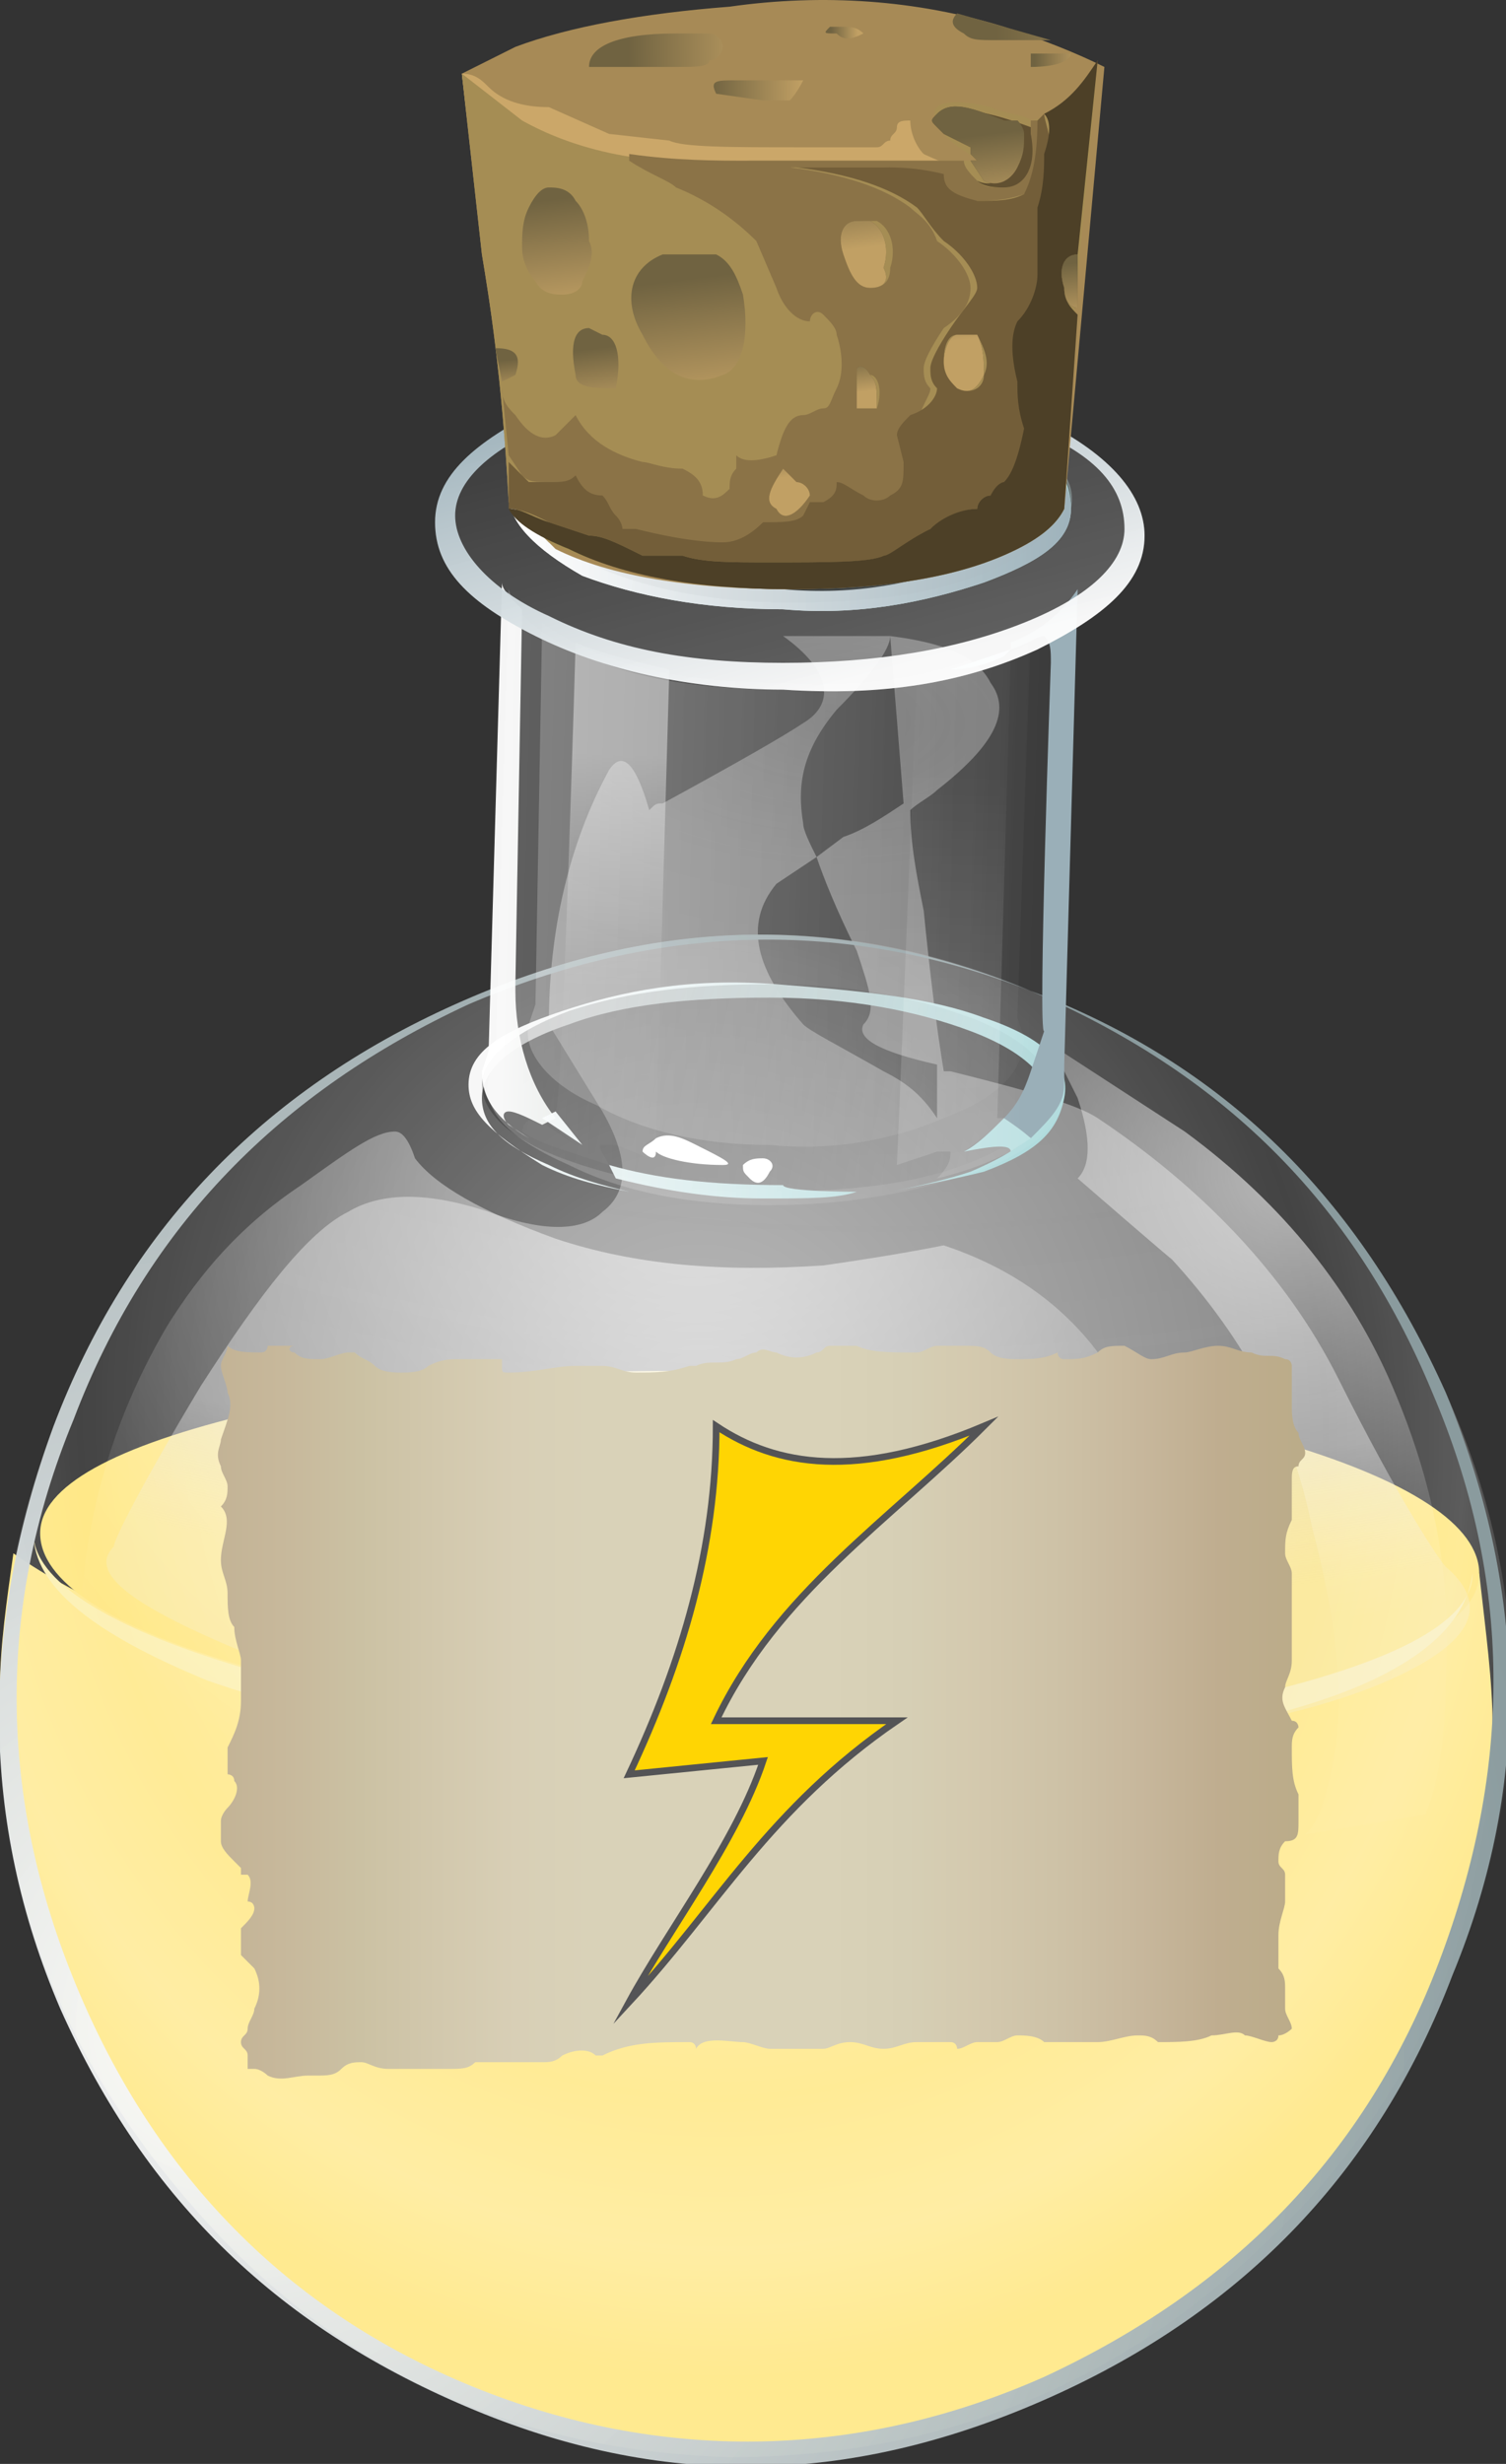 <?xml version="1.0" encoding="utf-8"?>
<!-- Generator: Adobe Illustrator 25.0.0, SVG Export Plug-In . SVG Version: 6.00 Build 0)  -->
<svg version="1.1"
	 id="svg2" inkscape:version="0.48.3.1 r9886" sodipodi:docname="_svgclean2.svg" xmlns:cc="http://creativecommons.org/ns#" xmlns:dc="http://purl.org/dc/elements/1.1/" xmlns:inkscape="http://www.inkscape.org/namespaces/inkscape" xmlns:ns1="http://sozi.baierouge.fr" xmlns:rdf="http://www.w3.org/1999/02/22-rdf-syntax-ns#" xmlns:sodipodi="http://sodipodi.sourceforge.net/DTD/sodipodi-0.dtd"
	 xmlns="http://www.w3.org/2000/svg" xmlns:xlink="http://www.w3.org/1999/xlink" x="0px" y="0px" viewBox="0 0 22.5 36.8"
	 style="enable-background:new 0 0 22.5 36.8;" xml:space="preserve">
<rect x="0" y="0" width="22.5" height="36.8" fill="#333333" stroke="none"/>
<style type="text/css">
	.st0{fill-rule:evenodd;clip-rule:evenodd;fill:#FFE98D;}
	.st1{fill-rule:evenodd;clip-rule:evenodd;fill:#FFE67D;}
	.st2{fill-rule:evenodd;clip-rule:evenodd;fill:#FCEFAE;}
	.st3{fill-rule:evenodd;clip-rule:evenodd;fill:url(#path141_1_);}
	.st4{fill-rule:evenodd;clip-rule:evenodd;fill:url(#path152_1_);}
	.st5{fill-rule:evenodd;clip-rule:evenodd;fill:url(#path159_1_);}
	.st6{fill-rule:evenodd;clip-rule:evenodd;fill:url(#path166_1_);}
	.st7{fill-rule:evenodd;clip-rule:evenodd;fill:url(#path173_1_);}
	.st8{fill-rule:evenodd;clip-rule:evenodd;fill:url(#path180_1_);}
	.st9{fill-rule:evenodd;clip-rule:evenodd;fill:url(#path187_1_);}
	.st10{fill-rule:evenodd;clip-rule:evenodd;fill:url(#path194_1_);}
	.st11{fill-rule:evenodd;clip-rule:evenodd;fill:url(#path201_1_);}
	.st12{fill-rule:evenodd;clip-rule:evenodd;fill:url(#path208_1_);}
	.st13{fill-rule:evenodd;clip-rule:evenodd;fill:url(#path215_1_);}
	.st14{fill-rule:evenodd;clip-rule:evenodd;fill:url(#path222_1_);}
	.st15{fill-rule:evenodd;clip-rule:evenodd;fill:url(#path229_1_);}
	.st16{fill-rule:evenodd;clip-rule:evenodd;fill:url(#path236_1_);}
	.st17{fill-rule:evenodd;clip-rule:evenodd;fill:url(#path243_1_);}
	.st18{fill-rule:evenodd;clip-rule:evenodd;fill:url(#path250_1_);}
	.st19{fill-rule:evenodd;clip-rule:evenodd;fill:url(#path257_1_);}
	.st20{fill-rule:evenodd;clip-rule:evenodd;fill:url(#path264_1_);}
	.st21{fill-rule:evenodd;clip-rule:evenodd;fill:url(#path271_1_);}
	.st22{fill-rule:evenodd;clip-rule:evenodd;fill:url(#path278_1_);}
	.st23{fill-rule:evenodd;clip-rule:evenodd;fill:url(#path285_1_);}
	.st24{fill-rule:evenodd;clip-rule:evenodd;fill:#FFFFFF;}
	.st25{fill-rule:evenodd;clip-rule:evenodd;fill:url(#path294_1_);}
	.st26{fill-rule:evenodd;clip-rule:evenodd;fill:url(#path301_1_);}
	.st27{fill-rule:evenodd;clip-rule:evenodd;fill:url(#path308_1_);}
	.st28{fill-rule:evenodd;clip-rule:evenodd;fill:url(#path315_1_);}
	.st29{fill-rule:evenodd;clip-rule:evenodd;fill:#A78A56;}
	.st30{fill-rule:evenodd;clip-rule:evenodd;fill:#CBA769;}
	.st31{fill-rule:evenodd;clip-rule:evenodd;fill:url(#path326_1_);}
	.st32{fill-rule:evenodd;clip-rule:evenodd;fill:url(#path333_1_);}
	.st33{fill-rule:evenodd;clip-rule:evenodd;fill:url(#path340_1_);}
	.st34{fill-rule:evenodd;clip-rule:evenodd;fill:url(#path347_1_);}
	.st35{fill-rule:evenodd;clip-rule:evenodd;fill:url(#path354_1_);}
	.st36{fill-rule:evenodd;clip-rule:evenodd;fill:#A58D54;}
	.st37{fill-rule:evenodd;clip-rule:evenodd;fill:#8B7347;}
	.st38{fill-rule:evenodd;clip-rule:evenodd;fill:#615031;}
	.st39{fill-rule:evenodd;clip-rule:evenodd;fill:#735E39;}
	.st40{fill-rule:evenodd;clip-rule:evenodd;fill:#4D4027;}
	.st41{fill-rule:evenodd;clip-rule:evenodd;fill:url(#path371_1_);}
	.st42{fill-rule:evenodd;clip-rule:evenodd;fill:url(#path378_1_);}
	.st43{fill-rule:evenodd;clip-rule:evenodd;fill:url(#path385_1_);}
	.st44{fill-rule:evenodd;clip-rule:evenodd;fill:url(#path392_1_);}
	.st45{fill-rule:evenodd;clip-rule:evenodd;fill:#705C39;}
	.st46{fill-rule:evenodd;clip-rule:evenodd;fill:url(#path401_1_);}
	.st47{fill-rule:evenodd;clip-rule:evenodd;fill:url(#path410_1_);}
	.st48{fill-rule:evenodd;clip-rule:evenodd;fill:url(#path419_1_);}
	.st49{fill-rule:evenodd;clip-rule:evenodd;fill:url(#path428_1_);}
	.st50{fill-rule:evenodd;clip-rule:evenodd;fill:url(#path437_1_);}
	.st51{fill-rule:evenodd;clip-rule:evenodd;fill:url(#path446_1_);}
	.st52{clip-path:url(#SVGID_2_);fill:url(#SVGID_3_);}
	.st53{fill-rule:evenodd;clip-rule:evenodd;fill:#FFD503;stroke:#545456;stroke-width:0.1;stroke-miterlimit:10;}
</style>
<sodipodi:namedview  bordercolor="#666666" borderopacity="1" gridtolerance="10" guidetolerance="10" id="namedview489" inkscape:current-layer="svg2" inkscape:cx="11.250084" inkscape:cy="18.43091" inkscape:pageopacity="0" inkscape:pageshadow="2" inkscape:window-height="645" inkscape:window-maximized="0" inkscape:window-width="785" inkscape:window-x="0" inkscape:window-y="0" inkscape:zoom="6.4025737" objecttolerance="10" pagecolor="#ffffff" showgrid="false">
	</sodipodi:namedview>
<path id="path11" inkscape:connector-curvature="0" class="st0" d="M22.1,23.5c0.1,0.9,0.2,1.6,0.2,2.3c-0.1,3.1-1.2,5.7-3.5,7.8
	c-2.2,2.1-4.9,3.1-7.9,3.1c-3.1-0.1-5.7-1.2-7.8-3.5c-2.1-2.3-3.2-4.9-3.1-8c0-0.6,0.1-1.3,0.2-2c1,0.7,2.4,1.3,4.3,1.8
	c1.9,0.5,4.1,0.7,6.4,0.8c2.5,0.1,4.8-0.1,6.9-0.5C19.8,24.8,21.2,24.2,22.1,23.5z"/>
<path id="path18" inkscape:connector-curvature="0" class="st1" d="M19,21.5c2.1,0.6,3.1,1.3,3.1,2c0,0.7-1.1,1.3-3.2,1.8
	c-2.1,0.5-4.7,0.7-7.6,0.6c-3-0.1-5.5-0.4-7.6-1s-3.1-1.3-3.1-2c0-0.7,1.1-1.3,3.2-1.8c2.1-0.5,4.7-0.7,7.7-0.6
	C14.4,20.6,16.9,20.9,19,21.5z"/>
<path id="path20" inkscape:connector-curvature="0" class="st2" d="M0.5,22.9c0,0.7,1.1,1.4,3.1,2c2.1,0.6,4.6,0.9,7.6,1
	c3,0.1,5.5-0.1,7.6-0.6c2.1-0.5,3.2-1.1,3.2-1.8c-0.1,0.8-0.9,1.5-2.6,2c-2,0.6-4.7,0.9-8.1,0.8c-3.5-0.1-6.2-0.5-8.2-1.2
	C1.4,24.4,0.5,23.7,0.5,22.9z"/>
<radialGradient id="path141_1_" cx="656.302" cy="1017.265" r="16.571" gradientTransform="matrix(-2.500000e-02 0.8 -1.565 -4.900000e-02 1620.775 -464.46)" gradientUnits="userSpaceOnUse">
	<stop  offset="0" style="stop-color:#FFFFFF;stop-opacity:0.259"/>
	<stop  offset="0.165" style="stop-color:#EBEBEB;stop-opacity:0.369"/>
	<stop  offset="0.859" style="stop-color:#E0E0E0;stop-opacity:0.459"/>
	<stop  offset="1" style="stop-color:#EDEDED;stop-opacity:0.228"/>
</radialGradient>
<path id="path141" inkscape:connector-curvature="0" class="st3" d="M13.3,9.5c0,0.2-0.3,0.6-0.8,1.1c-0.5,0.6-0.6,1.1-0.5,1.7
	c0,0.1,0.1,0.3,0.2,0.5l-0.6,0.4c-0.5,0.6-0.3,1.3,0.4,2.1c0.1,0.1,0.5,0.3,1.2,0.7c0.4,0.2,0.6,0.4,0.8,0.7L14,15.9
	c-0.9-0.2-1.2-0.4-1.1-0.6c0.2-0.2,0.1-0.5-0.1-1.1c-0.3-0.6-0.5-1.1-0.6-1.4l0.4-0.3c0.3-0.1,0.6-0.3,0.9-0.5L13.3,9.5
	c0.8,0.1,1.3,0.3,1.5,0.7c0.3,0.4,0.1,0.9-0.8,1.6c-0.1,0.1-0.3,0.2-0.4,0.3c0,0.5,0.1,1,0.2,1.5c0.1,1,0.2,1.8,0.3,2.4
	c0,0,0,0,0.1,0c1.2,0.3,1.9,0.5,2.2,0.7c1.5,1,2.8,2.3,3.6,3.9c0.9,1.8,1.5,2.7,1.6,2.8c0.7,0.6,0.4,1.2-1.1,1.8
	c-1.8,0.7-4.5,1-8.2,0.9c-3.6-0.1-6.4-0.5-8.6-1.4c-1.7-0.7-2.4-1.2-2-1.6C1.7,23,2.1,22.2,3,20.7c0.9-1.4,1.6-2.3,2.2-2.6
	c0.5-0.3,1.2-0.3,2.1,0c0.8,0.3,1.4,0.3,1.7,0c0.4-0.3,0.4-0.8,0-1.5l-0.8-1.3c0-1.4,0.3-2.7,0.9-3.8c0.2-0.3,0.4-0.1,0.6,0.6
	C9.8,12,9.8,12,9.9,12c1.1-0.6,1.8-1,2.1-1.2c0.5-0.3,0.4-0.8-0.3-1.3H13C13.1,9.5,13.2,9.5,13.3,9.5z"/>
<radialGradient id="path152_1_" cx="1024.101" cy="246.181" r="17.867" gradientTransform="matrix(0.109 0.792 -0.726 0.1 77.595 -814.474)" gradientUnits="userSpaceOnUse">
	<stop  offset="0" style="stop-color:#FFFFFF;stop-opacity:0.478"/>
	<stop  offset="0.71" style="stop-color:#FFFFFF;stop-opacity:8.200000e-02"/>
	<stop  offset="0.867" style="stop-color:#FFFFFF;stop-opacity:0.2"/>
	<stop  offset="1" style="stop-color:#FFFFFF;stop-opacity:2.800000e-02"/>
</radialGradient>
<path id="path152" inkscape:connector-curvature="0" class="st4" d="M15.4,14.8c2.9,1.1,4.9,3.1,6.2,6s1.3,5.8,0.1,8.7
	c-1.1,2.9-3.1,5-6,6.3c-2.9,1.3-5.7,1.4-8.6,0.2s-4.9-3.1-6.2-6c-1.2-2.9-1.2-5.8-0.1-8.7c1.1-2.9,3.1-5,6-6.3
	C9.7,13.7,12.6,13.6,15.4,14.8z"/>
<radialGradient id="path159_1_" cx="-408.529" cy="347.489" r="24.783" gradientTransform="matrix(0.607 -0.522 0.522 0.607 70.017 -393.921)" gradientUnits="userSpaceOnUse">
	<stop  offset="0" style="stop-color:#FFFFFF;stop-opacity:0.949"/>
	<stop  offset="1" style="stop-color:#8A9B9E"/>
</radialGradient>
<path id="path159" inkscape:connector-curvature="0" class="st5" d="M15.4,14.8c-2.8-1.1-5.6-1-8.4,0.2c-2.8,1.3-4.8,3.3-5.9,6.2
	C-0.1,24.1,0,27,1.2,29.8c1.2,2.8,3.2,4.8,6,5.9c2.8,1.1,5.7,1,8.4-0.2c2.8-1.3,4.8-3.3,5.9-6.2c1.1-2.9,1.1-5.7-0.1-8.5
	C20.2,17.9,18.2,16,15.4,14.8L15.4,14.8z M0.8,21.3c1.1-2.9,3.1-5,6-6.3c2.9-1.3,5.7-1.4,8.6-0.2c2.9,1.1,4.9,3.1,6.2,6
	c1.2,2.9,1.3,5.8,0.1,8.7c-1.1,2.9-3.1,5-6,6.3c-2.9,1.3-5.7,1.4-8.6,0.2s-4.9-3.1-6.2-6C-0.3,27.2-0.3,24.3,0.8,21.3L0.8,21.3z"/>
<radialGradient id="path166_1_" cx="1071.062" cy="433.174" r="12.787" gradientTransform="matrix(0.161 0.784 -0.888 0.147 222.6 -885.508)" gradientUnits="userSpaceOnUse">
	<stop  offset="0" style="stop-color:#FFFFFF;stop-opacity:0.588"/>
	<stop  offset="1" style="stop-color:#FFFFFF;stop-opacity:0"/>
</radialGradient>
<path id="path166" inkscape:connector-curvature="0" class="st6" d="M2.5,19.8c0.5-0.8,1.1-1.5,2-2.1c0.7-0.5,1.1-0.8,1.4-0.8
	c0.1,0,0.2,0.1,0.3,0.4c0.3,0.4,1,0.8,2.1,1.2c1.2,0.4,2.5,0.5,4,0.4c0.7-0.1,1.3-0.2,1.8-0.3c1.8,0.6,2.9,1.9,3.3,4
	c0.2,1,0.3,2,0.1,2.9l-0.1,1.3c-0.2,1-0.6,1.8-1.3,2.5c-2.1,2.1-6.1,2.2-12,0.2c-1.8-0.6-2.7-2-2.9-4.2C1.1,23.3,1.5,21.5,2.5,19.8z
	"/>
<radialGradient id="path173_1_" cx="1142.412" cy="428.675" r="8.396" gradientTransform="matrix(0.161 0.784 -0.867 0.178 207.039 -954.466)" gradientUnits="userSpaceOnUse">
	<stop  offset="0" style="stop-color:#FFFFFF;stop-opacity:0.62"/>
	<stop  offset="1" style="stop-color:#FFFFFF;stop-opacity:2.800000e-02"/>
</radialGradient>
<path id="path173" inkscape:connector-curvature="0" class="st7" d="M16.1,17.6c0.2-0.2,0.2-0.6,0-1.2l-0.4-0.8l2,1.3
	c1.5,1.1,2.5,2.4,3.1,3.8c0.6,1.4,0.9,2.8,0.8,4.4c0,0.8-0.1,1.5-0.3,2l-1.8,0.3c0.2-0.2,0.3-0.5,0.4-1c0.2-0.9,0.1-2.1-0.3-3.6
	c-0.3-1.5-1-2.8-2.1-4C17.6,18.9,16.1,17.6,16.1,17.6z"/>
<linearGradient id="path180_1_" gradientUnits="userSpaceOnUse" x1="1696.226" y1="-170.164" x2="1706.726" y2="-170.164" gradientTransform="matrix(0.745 0.292 0.292 -0.745 -1206.092 -607.247)">
	<stop  offset="0" style="stop-color:#FFFFFF;stop-opacity:0.949"/>
	<stop  offset="1" style="stop-color:#ABD9DB"/>
</linearGradient>
<path id="path180" inkscape:connector-curvature="0" class="st8" d="M7,16.2c0-0.5,0.5-0.8,1.4-1.1c0.9-0.3,1.9-0.5,3.2-0.4
	s2.3,0.2,3.1,0.5c0.9,0.3,1.3,0.7,1.2,1.2s-0.4,0.8-1.2,1.1c-0.4,0.1-0.9,0.2-1.4,0.3c0.5-0.1,0.9-0.2,1.2-0.3
	c0.7-0.3,1.1-0.6,1.2-1c0-0.4-0.4-0.8-1.2-1.1c-0.8-0.3-1.8-0.5-3-0.5c-1.2,0-2.2,0.1-3,0.4c-0.9,0.3-1.3,0.7-1.3,1.1
	c0,0.4,0.3,0.7,1,1c0.4,0.2,0.8,0.3,1.2,0.4c-0.5-0.1-0.9-0.2-1.3-0.4C7.3,16.9,7,16.6,7,16.2z"/>
<linearGradient id="path187_1_" gradientUnits="userSpaceOnUse" x1="1550.981" y1="-562.612" x2="1560.281" y2="-562.612" gradientTransform="matrix(0.78 0.176 0.176 -0.78 -1103.41 -696.464)">
	<stop  offset="0" style="stop-color:#000000;stop-opacity:0.247"/>
	<stop  offset="1" style="stop-color:#000000;stop-opacity:2.800000e-02"/>
</linearGradient>
<path id="path187" inkscape:connector-curvature="0" class="st9" d="M15.7,16.3c0,0.4-0.5,0.8-1.3,1.1c-0.8,0.3-1.8,0.4-3,0.4
	c-1.2,0-2.2-0.2-3-0.5c-0.8-0.3-1.2-0.7-1.2-1.1c0-0.4,0.5-0.8,1.3-1.1c0.9-0.3,1.9-0.4,3-0.4c1.2,0,2.2,0.2,3,0.5
	C15.3,15.5,15.7,15.9,15.7,16.3z"/>
<linearGradient id="path194_1_" gradientUnits="userSpaceOnUse" x1="-3131.629" y1="-1088.263" x2="-3124.729" y2="-1088.263" gradientTransform="matrix(-0.205 -0.773 -0.773 0.205 -1470.798 -2187.424)">
	<stop  offset="0" style="stop-color:#FFFFFF;stop-opacity:0.22"/>
	<stop  offset="1" style="stop-color:#FFFFFF;stop-opacity:2.800000e-02"/>
</linearGradient>
<path id="path194" inkscape:connector-curvature="0" class="st10" d="M14.8,8.6C15.6,8.4,16,8,16,7.5c0-0.5-0.4-0.8-1.2-1.2
	C14,6,13,5.8,11.9,5.8c-1.2,0-2.2,0.1-3,0.4C8,6.5,7.6,6.9,7.6,7.3c0,0.5,0.4,0.9,1.2,1.2c0.8,0.3,1.8,0.5,3,0.5
	C12.9,9.1,13.9,9,14.8,8.6z M17.1,8c0,0.7-0.6,1.2-1.6,1.7c-1.1,0.5-2.3,0.7-3.8,0.6C10.3,10.3,9,10,8,9.5C7,9,6.5,8.5,6.5,7.8
	s0.6-1.2,1.6-1.7c1-0.4,2.3-0.6,3.8-0.6c1.5,0,2.7,0.3,3.7,0.8C16.6,6.8,17.1,7.4,17.1,8z"/>
<linearGradient id="path201_1_" gradientUnits="userSpaceOnUse" x1="1277.771" y1="-1019.917" x2="1288.571" y2="-1019.917" gradientTransform="matrix(0.8 2.200000e-02 2.200000e-02 -0.8 -992.225 -830.751)">
	<stop  offset="0" style="stop-color:#FFFFFF;stop-opacity:0.22"/>
	<stop  offset="1" style="stop-color:#FFFFFF;stop-opacity:2.800000e-02"/>
</linearGradient>
<path id="path201" inkscape:connector-curvature="0" class="st11" d="M14.5,10c0.8-0.3,1.3-0.6,1.5-1L15.8,16l0.1,0.3
	c0,0.5-0.5,0.9-1.3,1.2c-0.9,0.3-1.9,0.5-3.1,0.5c-1.2,0-2.2-0.2-3-0.6c-0.9-0.4-1.3-0.8-1.2-1.3l0.1-0.3l0.2-7
	C7.7,9.2,8.2,9.6,9,9.9c0.8,0.3,1.7,0.4,2.8,0.4C12.8,10.4,13.7,10.2,14.5,10z"/>
<linearGradient id="path208_1_" gradientUnits="userSpaceOnUse" x1="1278.271" y1="-1019.803" x2="1287.471" y2="-1019.803" gradientTransform="matrix(0.8 2.200000e-02 2.200000e-02 -0.8 -992.225 -830.751)">
	<stop  offset="0" style="stop-color:#FFFFFF;stop-opacity:0.22"/>
	<stop  offset="1" style="stop-color:#FFFFFF;stop-opacity:2.800000e-02"/>
</linearGradient>
<path id="path208" inkscape:connector-curvature="0" class="st12" d="M8.1,9.3c0.8,0.6,2,0.9,3.6,0.9c1.5,0.1,2.8-0.2,3.7-0.8
	l-0.2,5.8l0.1,0.3c0,0.5-0.4,0.9-1.2,1.2c-0.7,0.3-1.6,0.5-2.6,0.4c-1,0-1.9-0.2-2.6-0.6c-0.7-0.3-1.1-0.8-1-1.2l0.1-0.3L8.1,9.3z"
	/>
<linearGradient id="path215_1_" gradientUnits="userSpaceOnUse" x1="1277.671" y1="-1025.332" x2="1288.471" y2="-1025.332" gradientTransform="matrix(0.8 2.200000e-02 2.200000e-02 -0.8 -992.225 -830.751)">
	<stop  offset="0" style="stop-color:#FFFFFF;stop-opacity:0.949"/>
	<stop  offset="1" style="stop-color:#ABD9DB"/>
</linearGradient>
<path id="path215" inkscape:connector-curvature="0" class="st13" d="M12.8,17.8c-0.3,0.1-0.7,0.1-1.4,0.1c-0.7,0-1.4-0.1-2.2-0.3
	l-0.1-0.2c0.7,0.2,1.5,0.3,2.6,0.3C11.7,17.8,12.8,17.8,12.8,17.8z"/>
<linearGradient id="path222_1_" gradientUnits="userSpaceOnUse" x1="1277.771" y1="-1019.375" x2="1288.571" y2="-1019.375" gradientTransform="matrix(0.8 2.200000e-02 2.200000e-02 -0.8 -992.225 -830.751)">
	<stop  offset="0" style="stop-color:#FFFFFF;stop-opacity:0.949"/>
	<stop  offset="1" style="stop-color:#809C89"/>
</linearGradient>
<path id="path222" inkscape:connector-curvature="0" class="st14" d="M7.5,8.7c0,0.1,0.1,0.2,0.3,0.4l-0.1,5.6l0,0.1
	c0,0.7,0.2,1.4,0.6,1.9l-0.2,0.1c-0.2-0.1-0.4-0.2-0.5-0.2c-0.1,0-0.1,0.1,0,0.2L7.9,17V17c-0.5-0.3-0.7-0.6-0.7-1l0.1-0.3L7.5,8.7z
	"/>
<linearGradient id="path229_1_" gradientUnits="userSpaceOnUse" x1="1220.336" y1="-1097.065" x2="1230.166" y2="-1097.065" gradientTransform="matrix(0.8 -6.000000e-03 -6.000000e-03 -0.8 -975.463 -857.344)">
	<stop  offset="0" style="stop-color:#FFFFFF;stop-opacity:0.949"/>
	<stop  offset="1" style="stop-color:#9AAFB8"/>
</linearGradient>
<path id="path229" inkscape:connector-curvature="0" class="st15" d="M15.7,9.9c0-0.2,0-0.3-0.1-0.4c-0.1,0-0.2,0.1-0.5,0.2V9.6
	c0.5-0.2,0.8-0.5,1-0.8l-0.2,7.1l0,0.3c0,0.3-0.2,0.5-0.5,0.8c0,0-0.1-0.1-0.4-0.3c0.2-0.2,0.3-0.4,0.4-0.7l0.2-0.6
	C15.5,15.5,15.7,9.9,15.7,9.9z"/>
<linearGradient id="path236_1_" gradientUnits="userSpaceOnUse" x1="669.068" y1="2825.939" x2="673.468" y2="2825.939" gradientTransform="matrix(-2.100000e-02 0.8 0.8 2.100000e-02 -2237.701 -583.334)">
	<stop  offset="0" style="stop-color:#FFFFFF;stop-opacity:0.42"/>
	<stop  offset="1" style="stop-color:#FFFFFF;stop-opacity:2.800000e-02"/>
</linearGradient>
<path id="path236" inkscape:connector-curvature="0" class="st16" d="M8.6,9.6c0.5,0.2,1,0.3,1.4,0.4l-0.2,7c-0.1,0-0.2,0.1-0.2,0.2
	l0.1,0.1v0l-0.5-0.2l-0.2,0c-0.1,0,0,0.1,0.1,0.3c-0.6-0.2-1-0.3-1.3-0.5c0-0.1,0.1-0.2,0.2-0.2l0.6,0.4l-0.5-0.4l0.2-0.1
	C8.4,16.6,8.6,9.6,8.6,9.6z"/>
<linearGradient id="path243_1_" gradientUnits="userSpaceOnUse" x1="1276.001" y1="-1027.181" x2="1286.701" y2="-1027.181" gradientTransform="matrix(0.8 2.100000e-02 2.100000e-02 -0.8 -991.626 -831.701)">
	<stop  offset="0" style="stop-color:#FFFFFF;stop-opacity:0.949"/>
	<stop  offset="1" style="stop-color:#ABD9DB"/>
</linearGradient>
<path id="path243" inkscape:connector-curvature="0" class="st17" d="M8.7,17.1l-0.6-0.4l0.2-0.1L8.7,17.1z"/>
<linearGradient id="path250_1_" gradientUnits="userSpaceOnUse" x1="669.068" y1="2825.376" x2="673.568" y2="2825.376" gradientTransform="matrix(-2.100000e-02 0.8 0.8 2.100000e-02 -2237.701 -583.334)">
	<stop  offset="0" style="stop-color:#FFFFFF;stop-opacity:0.42"/>
	<stop  offset="1" style="stop-color:#FFFFFF;stop-opacity:2.800000e-02"/>
</linearGradient>
<path id="path250" inkscape:connector-curvature="0" class="st18" d="M8.7,17.1l-0.6-0.4l0.2-0.1L8.7,17.1z"/>
<linearGradient id="path257_1_" gradientUnits="userSpaceOnUse" x1="1241.707" y1="-1083.527" x2="1241.807" y2="-1079.027" gradientTransform="matrix(0.8 0 0 -0.8 -979.055 -851.646)">
	<stop  offset="0" style="stop-color:#FFFFFF;stop-opacity:0.137"/>
	<stop  offset="1" style="stop-color:#FFFFFF;stop-opacity:2.800000e-02"/>
</linearGradient>
<path id="path257" inkscape:connector-curvature="0" class="st19" d="M13.7,10.1l0.5-0.1c0.3,0,0.6-0.1,0.8-0.2l0.1,0l-0.2,6.9
	l0.1,0c-0.2,0.2-0.3,0.3-0.6,0.5c0.5-0.1,0.7-0.1,0.7,0c-0.4,0.2-0.7,0.3-1.1,0.4c0.2-0.2,0.2-0.3,0.2-0.4l-0.2,0l-0.6,0.2
	C13.4,17.5,13.7,10.1,13.7,10.1z"/>
<linearGradient id="path264_1_" gradientUnits="userSpaceOnUse" x1="1275.601" y1="-1018.161" x2="1287.101" y2="-1018.161" gradientTransform="matrix(0.8 2.100000e-02 2.100000e-02 -0.8 -991.626 -831.701)">
	<stop  offset="0" style="stop-color:#FFFFFF"/>
	<stop  offset="1" style="stop-color:#ABD9DB"/>
</linearGradient>
<path id="path264" inkscape:connector-curvature="0" class="st20" d="M15,9.8c-0.2,0.1-0.5,0.2-0.8,0.2l0.9-0.3L15,9.8
	C15.1,9.8,15,9.8,15,9.8z"/>
<linearGradient id="path271_1_" gradientUnits="userSpaceOnUse" x1="1241.97" y1="-1083.629" x2="1242.07" y2="-1079.129" gradientTransform="matrix(0.8 0 0 -0.8 -979.055 -851.646)">
	<stop  offset="0" style="stop-color:#FFFFFF;stop-opacity:0.137"/>
	<stop  offset="1" style="stop-color:#FFFFFF;stop-opacity:2.800000e-02"/>
</linearGradient>
<path id="path271" inkscape:connector-curvature="0" class="st21" d="M15,9.8c-0.2,0.1-0.5,0.2-0.8,0.2l0.9-0.3L15,9.8
	C15.1,9.8,15,9.8,15,9.8z"/>
<linearGradient id="path278_1_" gradientUnits="userSpaceOnUse" x1="1275.501" y1="-1027.104" x2="1287.101" y2="-1027.104" gradientTransform="matrix(0.8 2.100000e-02 2.100000e-02 -0.8 -991.626 -831.701)">
	<stop  offset="0" style="stop-color:#FFFFFF"/>
	<stop  offset="1" style="stop-color:#ABD9DB"/>
</linearGradient>
<path id="path278" inkscape:connector-curvature="0" class="st22" d="M15,16.7c0.3,0.2,0.4,0.3,0.4,0.3l-0.3,0.2
	c0-0.1-0.2-0.1-0.7,0C14.6,17.1,14.8,16.9,15,16.7z"/>
<linearGradient id="path285_1_" gradientUnits="userSpaceOnUse" x1="1242.477" y1="-1083.427" x2="1242.577" y2="-1079.027" gradientTransform="matrix(0.8 0 0 -0.8 -979.055 -851.646)">
	<stop  offset="0" style="stop-color:#FFFFFF;stop-opacity:0.137"/>
	<stop  offset="1" style="stop-color:#FFFFFF;stop-opacity:2.800000e-02"/>
</linearGradient>
<path id="path285" inkscape:connector-curvature="0" class="st23" d="M15,16.7c0.3,0.2,0.4,0.3,0.4,0.3l-0.3,0.2
	c0-0.1-0.2-0.1-0.7,0C14.6,17.1,14.8,16.9,15,16.7z"/>
<path id="path287" inkscape:connector-curvature="0" class="st24" d="M9.6,17.2c0-0.1,0.1-0.1,0.2-0.2c0.2-0.1,0.4,0,0.6,0.1
	c0.4,0.2,0.6,0.3,0.4,0.3c-0.5,0-0.9-0.1-1-0.2C9.8,17.4,9.6,17.2,9.6,17.2z M11.2,17.6c-0.1-0.1-0.1-0.1-0.1-0.2
	c0.1-0.1,0.2-0.1,0.3-0.1c0.1,0,0.2,0.1,0.1,0.2C11.4,17.7,11.3,17.7,11.2,17.6z"/>
<linearGradient id="path294_1_" gradientUnits="userSpaceOnUse" x1="1275.992" y1="-1015.323" x2="1286.591" y2="-1015.323" gradientTransform="matrix(0.8 2.100000e-02 2.100000e-02 -0.8 -991.626 -831.701)">
	<stop  offset="0" style="stop-color:#000000;stop-opacity:8.600000e-02"/>
	<stop  offset="1" style="stop-color:#BCD9DB;stop-opacity:0.42"/>
</linearGradient>
<path id="path294" inkscape:connector-curvature="0" class="st25" d="M16,7.6c0,0.5-0.5,0.8-1.3,1.1c-0.9,0.3-1.9,0.5-3,0.4
	c-1.2,0-2.2-0.2-3-0.5C8,8.2,7.6,7.8,7.6,7.4c0-0.4,0.4-0.8,1.2-1.1c0.9-0.3,1.9-0.4,3-0.4c1.1,0,2.1,0.2,3,0.6
	C15.7,6.7,16.1,7.1,16,7.6z"/>
<linearGradient id="path301_1_" gradientUnits="userSpaceOnUse" x1="-3131.629" y1="-1088.263" x2="-3124.729" y2="-1088.263" gradientTransform="matrix(-0.205 -0.773 -0.773 0.205 -1470.798 -2187.424)">
	<stop  offset="0" style="stop-color:#FFFFFF;stop-opacity:0.949"/>
	<stop  offset="1" style="stop-color:#9AAFB8"/>
</linearGradient>
<path id="path301" inkscape:connector-curvature="0" class="st26" d="M15.3,9.3c1-0.4,1.5-0.9,1.5-1.4c0-0.6-0.4-1.1-1.4-1.5
	s-2.1-0.7-3.5-0.7c-1.4,0-2.6,0.2-3.6,0.6c-1,0.4-1.5,0.9-1.5,1.4s0.5,1.1,1.4,1.5c1,0.5,2.1,0.7,3.5,0.7
	C13.1,9.9,14.3,9.7,15.3,9.3z M15.6,6.3c1,0.5,1.5,1.1,1.5,1.7c0,0.7-0.6,1.2-1.6,1.7c-1.1,0.5-2.3,0.7-3.8,0.6
	C10.3,10.3,9,10,8,9.5C7,9,6.5,8.5,6.5,7.8s0.6-1.2,1.6-1.7c1-0.4,2.3-0.6,3.8-0.6C13.3,5.5,14.6,5.8,15.6,6.3z"/>
<linearGradient id="path308_1_" gradientUnits="userSpaceOnUse" x1="1693.032" y1="-159.814" x2="1703.032" y2="-159.814" gradientTransform="matrix(0.745 0.292 0.292 -0.745 -1206.092 -607.247)">
	<stop  offset="0" style="stop-color:#FFFFFF;stop-opacity:0.949"/>
	<stop  offset="1" style="stop-color:#ABD9DB"/>
</linearGradient>
<path id="path308" inkscape:connector-curvature="0" class="st27" d="M12.8,5.9c0.8,0.1,1.5,0.3,2.1,0.5c0.8,0.3,1.1,0.7,1.1,1.2
	c0,0.5-0.5,0.8-1.3,1.1c-0.9,0.3-1.9,0.5-3,0.4c-1.2,0-2.2-0.2-3-0.5C8,8.2,7.6,7.8,7.6,7.4c0-0.4,0.4-0.8,1.2-1.1
	c0.5-0.2,1.1-0.3,1.7-0.3C9.9,6,9.4,6.1,9,6.2C8.2,6.5,7.8,6.9,7.8,7.3c0,0.4,0.4,0.8,1.2,1.2C9.7,8.8,10.7,9,11.8,9
	c1.1,0,2-0.1,2.8-0.4c0.8-0.3,1.2-0.7,1.2-1.1c0-0.4-0.4-0.8-1.1-1.1C14.2,6.2,13.6,6,12.8,5.9z"/>
<linearGradient id="path315_1_" gradientUnits="userSpaceOnUse" x1="1275.992" y1="-1015.382" x2="1286.591" y2="-1015.382" gradientTransform="matrix(0.8 2.100000e-02 2.100000e-02 -0.8 -991.626 -831.701)">
	<stop  offset="0" style="stop-color:#FFFFFF;stop-opacity:0.949"/>
	<stop  offset="1" style="stop-color:#9AAFB8"/>
</linearGradient>
<path id="path315" inkscape:connector-curvature="0" class="st28" d="M13.4,6c0.5,0.1,1,0.2,1.4,0.4c0.8,0.3,1.2,0.7,1.2,1.2
	c0,0.5-0.5,0.8-1.3,1.1c-0.9,0.3-1.9,0.5-3,0.4c-1.2,0-2.2-0.2-3-0.5C8,8.2,7.6,7.8,7.6,7.4c0-0.4,0.4-0.8,1.2-1.1
	c0.5-0.2,1.1-0.3,1.7-0.3C10,6,9.5,6.1,9,6.2c-0.8,0.3-1.2,0.6-1.2,1c0,0.4,0.4,0.8,1.1,1.1c0.8,0.3,1.7,0.5,2.8,0.5
	c1.1,0.1,2-0.1,2.8-0.4c0.8-0.3,1.2-0.7,1.2-1.1c0-0.4-0.4-0.8-1.2-1.1C14.3,6.2,13.9,6.1,13.4,6z"/>
<path id="path317" inkscape:connector-curvature="0" class="st29" d="M6.9,1.1l0.8-0.4c0.8-0.3,1.9-0.5,3.2-0.6
	C12.3-0.1,13.7,0,15,0.4c0.6,0.2,1.1,0.4,1.5,0.6l-0.6,6.6c-0.1,0.2-0.3,0.4-0.7,0.6c-0.8,0.4-1.9,0.6-3.4,0.6
	c-1.5,0-2.7-0.2-3.5-0.6L7.6,7.5C7.5,5.6,7.3,4.4,7.2,3.8C7.2,3.8,6.9,1.1,6.9,1.1z"/>
<path id="path319" inkscape:connector-curvature="0" class="st30" d="M6.9,1.1c0.2,0,0.3,0.1,0.4,0.2c0.2,0.2,0.5,0.3,0.9,0.3L9.1,2
	L10,2.1c0.2,0.1,0.9,0.1,2,0.1l1.1,0c0.1,0,0.1-0.1,0.2-0.1c0-0.1,0.1-0.1,0.1-0.2c0-0.1,0.1-0.1,0.2-0.1c0,0.2,0.1,0.4,0.2,0.5
	c0,0,0.2,0.1,0.5,0.2c0.2,0.1,0.3,0.2,0.2,0.3c0,0.3-0.3,0.5-0.9,0.7c-0.4,0.1-0.8,0.2-1.3,0.3c-0.6,0-1,0-1.3,0
	c-1.3,0-2.3-0.1-2.8-0.3L7.1,2.8C7.1,2.8,6.9,1.1,6.9,1.1z"/>
<linearGradient id="path326_1_" gradientUnits="userSpaceOnUse" x1="-3120.65" y1="2284.468" x2="-3118.15" y2="2284.468" gradientTransform="matrix(-0.8 8.000000e-03 8.000000e-03 0.8 -2503.428 -1801.866)">
	<stop  offset="0" style="stop-color:#C1A064"/>
	<stop  offset="1" style="stop-color:#706341"/>
</linearGradient>
<path id="path326" inkscape:connector-curvature="0" class="st31" d="M10.6,0.5c0.1,0,0.2,0.1,0.2,0.2c0,0.1-0.1,0.2-0.2,0.2
	C10.6,1,10.4,1,10.1,1H8.8c0-0.3,0.4-0.5,1.3-0.5C10.2,0.5,10.6,0.5,10.6,0.5z"/>
<linearGradient id="path333_1_" gradientUnits="userSpaceOnUse" x1="-3114.989" y1="2293.276" x2="-3113.259" y2="2293.276" gradientTransform="matrix(-0.8 1.100000e-02 1.100000e-02 0.8 -2505.224 -1799.017)">
	<stop  offset="0" style="stop-color:#C1A064"/>
	<stop  offset="1" style="stop-color:#706341"/>
</linearGradient>
<path id="path333" inkscape:connector-curvature="0" class="st32" d="M10.7,1.4c-0.1-0.2,0-0.2,0.3-0.2c0.1,0,0.3,0,0.5,0l0.5,0
	c-0.1,0.2-0.2,0.3-0.2,0.3h-0.4C11.4,1.5,10.7,1.4,10.7,1.4z"/>
<linearGradient id="path340_1_" gradientUnits="userSpaceOnUse" x1="-3139.305" y1="2262.474" x2="-3138.805" y2="2262.474" gradientTransform="matrix(-0.8 0 0 0.8 -2498.639 -1809.464)">
	<stop  offset="0" style="stop-color:#C1A064"/>
	<stop  offset="1" style="stop-color:#706341"/>
</linearGradient>
<path id="path340" inkscape:connector-curvature="0" class="st33" d="M12.4,0.4h0.2c0.1,0,0.2,0,0.3,0.1c-0.2,0.1-0.3,0.1-0.4,0
	C12.3,0.5,12.3,0.5,12.4,0.4z"/>
<linearGradient id="path347_1_" gradientUnits="userSpaceOnUse" x1="-3128.78" y1="2284.073" x2="-3125.03" y2="2284.073" gradientTransform="matrix(-0.8 8.000000e-03 8.000000e-03 0.8 -2503.428 -1801.866)">
	<stop  offset="0" style="stop-color:#C1A064"/>
	<stop  offset="1" style="stop-color:#706341"/>
</linearGradient>
<path id="path347" inkscape:connector-curvature="0" class="st34" d="M14.4,0.5c-0.2-0.1-0.2-0.2-0.1-0.3l1.4,0.4h-0.2
	c-0.2,0-0.4,0-0.6,0C14.6,0.6,14.5,0.6,14.4,0.5z"/>
<linearGradient id="path354_1_" gradientUnits="userSpaceOnUse" x1="-3143.505" y1="2262.925" x2="-3142.605" y2="2262.925" gradientTransform="matrix(-0.8 0 0 0.8 -2498.639 -1809.464)">
	<stop  offset="0" style="stop-color:#C1A064"/>
	<stop  offset="1" style="stop-color:#706341"/>
</linearGradient>
<path id="path354" inkscape:connector-curvature="0" class="st35" d="M15.4,1c0,0,0-0.1,0-0.2H16C16,0.9,15.8,1,15.4,1z"/>
<path id="path356" inkscape:connector-curvature="0" class="st36" d="M6.9,1.1l0.9,0.7c0.9,0.5,2,0.7,3.4,0.6h3.4
	c-0.1-0.1-0.3-0.2-0.4-0.3c-0.2-0.2-0.3-0.4-0.2-0.5c0.1-0.1,0.4-0.1,0.8,0c0.2,0.1,0.5,0.1,0.6,0.2c0.5-0.1,0.8-0.4,1-0.9h0
	l-0.6,6.6c-0.1,0.2-0.3,0.4-0.7,0.6c-0.8,0.4-1.9,0.6-3.4,0.6c-1.5,0-2.7-0.2-3.5-0.6L7.6,7.5C7.5,5.6,7.3,4.4,7.2,3.8
	C7.2,3.8,6.9,1.1,6.9,1.1z"/>
<path id="path358" inkscape:connector-curvature="0" class="st37" d="M11.6,7.6c0.2,0.1,0.3,0.1,0.5-0.2c-0.1-0.1-0.1-0.2-0.2-0.2
	L11.7,7C11.5,7.3,11.5,7.5,11.6,7.6z M13,5.6l-0.2-0.1c0,0.1,0,0.3,0,0.6h0.3C13.2,5.8,13.1,5.6,13,5.6z M13,4.3
	c0.2,0,0.3-0.1,0.3-0.3c0.1-0.3,0-0.6-0.2-0.7h-0.2c-0.2,0-0.3,0.2-0.2,0.5S12.8,4.2,13,4.3z M15.4,1.8h0.2c0,0.6-0.1,0.9-0.3,1.1
	C15,3,14.8,3,14.5,3C14.2,2.9,14,2.8,14,2.6c-0.4-0.1-0.7-0.1-0.9-0.1h-1.3c0.8,0.1,1.4,0.3,1.8,0.6c0.1,0.1,0.3,0.2,0.4,0.5
	c0.3,0.2,0.5,0.5,0.5,0.7c0,0.2-0.1,0.4-0.4,0.6c-0.2,0.3-0.3,0.5-0.3,0.6c0,0.1,0,0.2,0.1,0.3c0,0.1-0.1,0.2-0.2,0.5
	c-0.1,0.2-0.2,0.3-0.2,0.3L13.6,7c0,0.3-0.1,0.4-0.2,0.5c-0.1,0.1-0.3,0-0.4,0c-0.2-0.1-0.3-0.1-0.4-0.2c0,0.1-0.1,0.1-0.2,0.3
	l-0.2,0L12,7.8c-0.1,0.1-0.3,0.1-0.6,0.1c-0.2,0.2-0.4,0.3-0.6,0.3c-0.1,0-0.5-0.1-1.3-0.2c-0.1,0-0.2,0-0.2,0c0,0-0.1-0.1-0.1-0.2
	c0-0.1-0.1-0.2-0.2-0.3C8.8,7.4,8.7,7.3,8.6,7.2C8.6,7.2,8.4,7.3,8.2,7.2c-0.2,0-0.3,0-0.4-0.1L7.6,6.8l-0.1-1
	C7.5,6,7.6,6.1,7.7,6.2c0.2,0.3,0.4,0.4,0.6,0.3c0.1-0.1,0.2-0.2,0.3-0.3c0.2,0.4,0.6,0.6,1,0.7c0.1,0,0.3,0.1,0.6,0.1
	c0.2,0.1,0.3,0.2,0.3,0.4c0.2,0.1,0.3,0,0.4-0.1C10.9,7.2,10.9,7.1,11,7C11,6.9,11,6.9,11,6.8c0.1,0.1,0.3,0.1,0.6,0
	c0.1-0.4,0.2-0.6,0.4-0.6c0.1,0,0.2-0.1,0.3-0.1c0.1,0,0.1-0.1,0.2-0.3c0.1-0.2,0.1-0.5,0-0.8c0-0.1-0.1-0.2-0.2-0.3
	c-0.1-0.1-0.2,0-0.2,0.1c-0.2,0-0.4-0.2-0.5-0.5l-0.3-0.7C11,3.3,10.6,3,10.1,2.8C10,2.7,9.7,2.6,9.4,2.4L9.4,2.3
	c0.7,0.1,1.3,0.1,1.8,0.1h3.2c0,0.1,0.1,0.2,0.2,0.3c0.1,0.1,0.2,0.1,0.4,0.1c0.3,0,0.4-0.3,0.4-0.8C15.4,2,15.4,1.8,15.4,1.8z"/>
<path id="path360" inkscape:connector-curvature="0" class="st38" d="M15,1.8c-0.5-0.2-0.8-0.2-1-0.1l0,0c0.2-0.1,0.6-0.1,1.4,0.2V2
	c0.1,0.5-0.1,0.8-0.4,0.8c-0.1,0-0.3,0-0.4-0.1c0.2,0.1,0.4,0,0.5-0.2c0.1-0.1,0.1-0.3,0.1-0.5c0-0.1-0.1-0.2-0.1-0.2
	C15.2,1.8,15,1.8,15,1.8z"/>
<path id="path362" inkscape:connector-curvature="0" class="st39" d="M14.1,5.4c0,0.2,0.1,0.3,0.2,0.4c0.2,0.1,0.4,0,0.4-0.2
	c0.1-0.2,0-0.4-0.1-0.6h-0.3C14.2,5,14.1,5.1,14.1,5.4z M15.5,1.8l0.1-0.1c0,0.1,0.1,0.3,0.1,0.6c0,0.2,0,0.4-0.1,0.8
	c0,0.1,0,0.4,0,1c0,0.3-0.1,0.5-0.3,0.7c-0.1,0.2-0.1,0.5,0,0.9c0,0.2,0,0.4,0.1,0.7c-0.1,0.5-0.2,0.7-0.3,0.8c0,0-0.1,0.1-0.3,0.2
	c-0.1,0-0.2,0.1-0.2,0.2c-0.2,0-0.4,0.1-0.7,0.3c-0.4,0.3-0.6,0.4-0.7,0.4c-0.2,0.1-0.7,0.1-1.7,0.1c-0.6,0-1,0-1.3-0.1l-0.6,0
	C9.2,8.1,9,8,8.8,8L8.2,7.8C8,7.7,7.8,7.6,7.6,7.6l0,0l0-0.7l0.3,0.3C7.9,7.2,8,7.2,8.2,7.2c0.2,0,0.3,0,0.4-0.1
	C8.7,7.3,8.8,7.4,9,7.4c0.1,0.1,0.1,0.2,0.2,0.3c0.1,0.1,0.1,0.2,0.1,0.2c0,0,0.1,0,0.2,0c0.8,0.2,1.2,0.2,1.3,0.2
	c0.2,0,0.4-0.1,0.6-0.3c0.3,0,0.5,0,0.6-0.1l0.1-0.2l0.2,0c0.2-0.1,0.2-0.2,0.2-0.3c0.1,0,0.2,0.1,0.4,0.2c0.1,0.1,0.3,0.1,0.4,0
	c0.2-0.1,0.2-0.2,0.2-0.5l-0.1-0.4c0-0.1,0.1-0.2,0.2-0.3C13.9,6.1,14,5.9,14,5.8c-0.1-0.1-0.1-0.2-0.1-0.3c0-0.1,0.1-0.3,0.3-0.6
	c0.2-0.3,0.4-0.5,0.4-0.6c0-0.2-0.2-0.5-0.5-0.7c-0.2-0.2-0.3-0.4-0.4-0.5c-0.4-0.3-1-0.5-1.8-0.6h1.3c0.2,0,0.5,0,0.9,0.1
	c0,0.2,0.1,0.3,0.5,0.4c0.3,0,0.5,0,0.7-0.1C15.4,2.7,15.5,2.4,15.5,1.8z"/>
<path id="path364" inkscape:connector-curvature="0" class="st40" d="M15.6,1.7c0.4-0.2,0.6-0.5,0.8-0.8h0l-0.3,2.9
	c-0.2,0-0.3,0.2-0.2,0.5c0,0.2,0.1,0.3,0.2,0.4l-0.2,2.9c-0.1,0.2-0.3,0.4-0.7,0.6c-0.8,0.4-1.9,0.6-3.4,0.6c-1.4,0-2.5-0.2-3.3-0.6
	C8,8,7.7,7.8,7.6,7.6c0.2,0,0.3,0.1,0.6,0.2L8.8,8C9,8,9.2,8.1,9.6,8.3l0.6,0c0.3,0.1,0.7,0.1,1.3,0.1c0.9,0,1.5,0,1.7-0.1
	c0.1,0,0.3-0.2,0.7-0.4c0.2-0.2,0.5-0.3,0.7-0.3c0-0.1,0.1-0.2,0.2-0.2C14.9,7.2,15,7.2,15,7.2c0.1-0.1,0.2-0.3,0.3-0.8
	c-0.1-0.3-0.1-0.5-0.1-0.7c-0.1-0.4-0.1-0.7,0-0.9c0.2-0.2,0.3-0.5,0.3-0.7c0-0.6,0-0.9,0-1c0.1-0.3,0.1-0.6,0.1-0.8
	C15.7,2,15.7,1.8,15.6,1.7z"/>
<linearGradient id="path371_1_" gradientUnits="userSpaceOnUse" x1="-2877.92" y1="-1359.144" x2="-2875.82" y2="-1359.144" gradientTransform="matrix(-0.1 -0.794 -0.794 0.1 -1358.504 -2144.512)">
	<stop  offset="0" style="stop-color:#C1A064"/>
	<stop  offset="1" style="stop-color:#706341"/>
</linearGradient>
<path id="path371" inkscape:connector-curvature="0" class="st41" d="M8.4,4.4c-0.1,0-0.3,0-0.4-0.2C7.9,4.1,7.8,3.9,7.8,3.7
	c0-0.2,0-0.4,0.1-0.6C8,2.9,8.1,2.8,8.2,2.8c0.1,0,0.3,0,0.4,0.2c0.1,0.1,0.2,0.3,0.2,0.6c0.1,0.2,0,0.4-0.1,0.6
	C8.7,4.3,8.6,4.4,8.4,4.4L8.4,4.4z"/>
<linearGradient id="path378_1_" gradientUnits="userSpaceOnUse" x1="-2877.868" y1="-1364.082" x2="-2875.468" y2="-1364.082" gradientTransform="matrix(-9.900000e-02 -0.794 -0.794 9.900000e-02 -1357.554 -2143.913)">
	<stop  offset="0" style="stop-color:#C1A064"/>
	<stop  offset="1" style="stop-color:#706341"/>
</linearGradient>
<path id="path378" inkscape:connector-curvature="0" class="st42" d="M10.8,5.6c-0.5,0.2-0.9,0-1.2-0.6C9.3,4.5,9.4,4,9.9,3.8h0.2
	c0.3,0,0.5,0,0.6,0c0.2,0.1,0.3,0.3,0.4,0.6C11.2,5,11.1,5.5,10.8,5.6z"/>
<linearGradient id="path385_1_" gradientUnits="userSpaceOnUse" x1="-2875.613" y1="-1364.971" x2="-2874.413" y2="-1364.971" gradientTransform="matrix(-9.800000e-02 -0.794 -0.794 9.800000e-02 -1356.604 -2143.315)">
	<stop  offset="0" style="stop-color:#C1A064"/>
	<stop  offset="1" style="stop-color:#706341"/>
</linearGradient>
<path id="path385" inkscape:connector-curvature="0" class="st43" d="M8.6,5.6c-0.1-0.5,0-0.7,0.2-0.7L9,5C9.2,5,9.3,5.3,9.2,5.8
	C8.9,5.8,8.6,5.8,8.6,5.6z"/>
<linearGradient id="path392_1_" gradientUnits="userSpaceOnUse" x1="-2850.735" y1="-1387.754" x2="-2850.035" y2="-1387.754" gradientTransform="matrix(-8.800000e-02 -0.795 -0.795 8.800000e-02 -1346.508 -2138.278)">
	<stop  offset="0" style="stop-color:#C1A064"/>
	<stop  offset="1" style="stop-color:#706341"/>
</linearGradient>
<path id="path392" inkscape:connector-curvature="0" class="st44" d="M7.4,5.2c0.3,0,0.4,0.1,0.3,0.4L7.5,5.7
	C7.5,5.7,7.4,5.2,7.4,5.2z"/>
<path id="path394" inkscape:connector-curvature="0" class="st45" d="M13,4.3c-0.2,0-0.3-0.2-0.4-0.5s0-0.5,0.2-0.5h0.2
	c0.2,0.1,0.3,0.4,0.2,0.7C13.3,4.2,13.2,4.3,13,4.3z"/>
<linearGradient id="path401_1_" gradientUnits="userSpaceOnUse" x1="-2884.417" y1="-1361.649" x2="-2883.117" y2="-1361.649" gradientTransform="matrix(-0.102 -0.793 -0.793 0.102 -1361.002 -2144.76)">
	<stop  offset="0" style="stop-color:#C1A064"/>
	<stop  offset="1" style="stop-color:#706341"/>
</linearGradient>
<path id="path401" inkscape:connector-curvature="0" class="st46" d="M13,4.3c-0.2,0-0.3-0.2-0.4-0.5s0-0.5,0.2-0.5h0.2
	c0.2,0.1,0.3,0.4,0.2,0.7C13.3,4.2,13.2,4.3,13,4.3z"/>
<path id="path403" inkscape:connector-curvature="0" class="st45" d="M13,5.6c0.1,0.1,0.1,0.2,0.1,0.5h-0.3c0-0.3,0-0.5,0-0.6
	C12.9,5.4,13,5.6,13,5.6z"/>
<linearGradient id="path410_1_" gradientUnits="userSpaceOnUse" x1="-2891.304" y1="-1355.841" x2="-2890.604" y2="-1355.841" gradientTransform="matrix(-0.104 -0.793 -0.793 0.104 -1362.901 -2145.957)">
	<stop  offset="0" style="stop-color:#C1A064"/>
	<stop  offset="1" style="stop-color:#706341"/>
</linearGradient>
<path id="path410" inkscape:connector-curvature="0" class="st47" d="M13,5.6c0.1,0.1,0.1,0.2,0.1,0.5h-0.3c0-0.3,0-0.5,0-0.6
	C12.9,5.4,13,5.6,13,5.6z"/>
<path id="path412" inkscape:connector-curvature="0" class="st45" d="M11.9,7.2c0.1,0,0.2,0.1,0.2,0.2c-0.2,0.3-0.4,0.4-0.5,0.2
	c-0.2-0.1-0.1-0.3,0.1-0.6L11.9,7.2z"/>
<linearGradient id="path419_1_" gradientUnits="userSpaceOnUse" x1="-2908.467" y1="-1379.287" x2="-2907.667" y2="-1379.287" gradientTransform="matrix(-9.300000e-02 -0.794 -0.793 0.11 -1352.454 -2150.499)">
	<stop  offset="0" style="stop-color:#C1A064"/>
	<stop  offset="1" style="stop-color:#706341"/>
</linearGradient>
<path id="path419" inkscape:connector-curvature="0" class="st48" d="M11.9,7.2c0.1,0,0.2,0.1,0.2,0.2c-0.2,0.3-0.4,0.4-0.5,0.2
	c-0.2-0.1-0.1-0.3,0.1-0.6L11.9,7.2z"/>
<path id="path421" inkscape:connector-curvature="0" class="st38" d="M14.3,5h0.3c0.1,0.2,0.1,0.4,0.1,0.6c-0.1,0.2-0.2,0.3-0.4,0.2
	c-0.1-0.1-0.2-0.2-0.2-0.4S14.2,5,14.3,5z"/>
<linearGradient id="path428_1_" gradientUnits="userSpaceOnUse" x1="-2868.63" y1="-1379.858" x2="-2867.53" y2="-1379.858" gradientTransform="matrix(-9.500000e-02 -0.794 -0.794 9.500000e-02 -1353.755 -2141.519)">
	<stop  offset="0" style="stop-color:#C1A064"/>
	<stop  offset="1" style="stop-color:#706341"/>
</linearGradient>
<path id="path428" inkscape:connector-curvature="0" class="st49" d="M14.3,5h0.3c0.1,0.2,0.1,0.4,0.1,0.6c-0.1,0.2-0.2,0.3-0.4,0.2
	c-0.1-0.1-0.2-0.2-0.2-0.4S14.2,5,14.3,5z"/>
<path id="path430" inkscape:connector-curvature="0" class="st40" d="M15.9,4.3c-0.1-0.3,0-0.5,0.2-0.5l0,0.8
	C16,4.6,15.9,4.5,15.9,4.3z"/>
<linearGradient id="path437_1_" gradientUnits="userSpaceOnUse" x1="-2894.459" y1="-1388.797" x2="-2893.359" y2="-1388.797" gradientTransform="matrix(-9.200000e-02 -0.795 -0.793 0.106 -1351.505 -2149.054)">
	<stop  offset="0" style="stop-color:#C1A064"/>
	<stop  offset="1" style="stop-color:#706341"/>
</linearGradient>
<path id="path437" inkscape:connector-curvature="0" class="st50" d="M15.9,4.3c-0.1-0.3,0-0.5,0.2-0.5l0,0.8
	C16,4.6,15.9,4.5,15.9,4.3z"/>
<path id="path439" inkscape:connector-curvature="0" class="st38" d="M15.2,1.8c0,0,0.1,0.1,0.1,0.2c0,0.2,0,0.3-0.1,0.5
	c-0.1,0.2-0.3,0.3-0.5,0.2l-0.2-0.3h0.1l-0.1-0.1l0-0.1L14.1,2L14,1.9c-0.1-0.1-0.1-0.1,0-0.2c0.2-0.2,0.5-0.1,1,0.1
	C15,1.8,15.2,1.8,15.2,1.8z"/>
<linearGradient id="path446_1_" gradientUnits="userSpaceOnUse" x1="-2879.269" y1="-1364.483" x2="-2877.769" y2="-1364.483" gradientTransform="matrix(-0.101 -0.794 -0.794 0.101 -1359.454 -2145.111)">
	<stop  offset="0" style="stop-color:#C1A064"/>
	<stop  offset="1" style="stop-color:#706341"/>
</linearGradient>
<path id="path446" inkscape:connector-curvature="0" class="st51" d="M15.2,1.8c0,0,0.1,0.1,0.1,0.2c0,0.2,0,0.3-0.1,0.5
	c-0.1,0.2-0.3,0.3-0.5,0.2l-0.2-0.3h0.1l-0.1-0.1l0-0.1L14.1,2L14,1.9c-0.1-0.1-0.1-0.1,0-0.2c0.2-0.2,0.5-0.1,1,0.1
	C15,1.8,15.2,1.8,15.2,1.8z"/>
<g>
	<g>
		<defs>
			<polygon id="SVGID_1_" points="19.9,32.3 21.1,17.7 0.2,17.7 0.2,33.1 			"/>
		</defs>
		<clipPath id="SVGID_2_">
			<use xlink:href="#SVGID_1_"  style="overflow:visible;"/>
		</clipPath>
		
			<linearGradient id="SVGID_3_" gradientUnits="userSpaceOnUse" x1="3.033" y1="91.664" x2="19.385" y2="91.664" gradientTransform="matrix(1 0 0 -1 0 117.273)">
			<stop  offset="0" style="stop-color:#C2B294"/>
			<stop  offset="7.142900e-02" style="stop-color:#C7B89B"/>
			<stop  offset="0.143" style="stop-color:#CBC1A3"/>
			<stop  offset="0.214" style="stop-color:#D2C8AD"/>
			<stop  offset="0.286" style="stop-color:#D8CFB6"/>
			<stop  offset="0.357" style="stop-color:#D9D2B8"/>
			<stop  offset="0.429" style="stop-color:#D9D2B8"/>
			<stop  offset="0.5" style="stop-color:#D9D2B8"/>
			<stop  offset="0.571" style="stop-color:#D9D2B8"/>
			<stop  offset="0.643" style="stop-color:#D6CFB5"/>
			<stop  offset="0.714" style="stop-color:#D3C8AD"/>
			<stop  offset="0.786" style="stop-color:#CDC1A6"/>
			<stop  offset="0.857" style="stop-color:#C7B79C"/>
			<stop  offset="0.929" style="stop-color:#BFAD8F"/>
			<stop  offset="1" style="stop-color:#BBAC89"/>
		</linearGradient>
		<path class="st52" d="M19.4,27.2c0-0.1,0-0.1,0-0.2c0-0.1,0-0.1,0-0.2c-0.1-0.2-0.1-0.4-0.1-0.7c0-0.1,0-0.2,0.1-0.3
			c0,0,0-0.1-0.1-0.1c-0.1-0.2-0.2-0.3-0.1-0.5c0-0.1,0.1-0.2,0.1-0.4c0-0.1,0-0.3,0-0.4c0-0.1,0-0.2,0-0.3c0-0.1,0-0.3,0-0.4
			c0,0,0,0,0,0c0-0.1,0-0.2,0-0.2c0-0.1-0.1-0.2-0.1-0.3c0-0.2,0-0.3,0.1-0.5c0-0.2,0-0.4,0-0.6c0-0.1,0-0.2,0.1-0.2
			c0-0.1,0.1-0.1,0.1-0.2c0-0.1-0.1-0.2-0.1-0.3c-0.1-0.1-0.1-0.3-0.1-0.4c0,0,0-0.1,0-0.1c0,0,0,0,0-0.1c0-0.1,0-0.2,0-0.2
			c0-0.1,0-0.1,0-0.2c0,0,0-0.1-0.1-0.1c-0.2-0.1-0.3,0-0.5-0.1c-0.2,0-0.3-0.1-0.5-0.1c-0.2,0-0.4,0.1-0.5,0.1
			c-0.2,0-0.3,0.1-0.5,0.1c-0.1,0-0.2-0.1-0.4-0.2c-0.2,0-0.3,0-0.4,0.1c-0.2,0.1-0.3,0.1-0.5,0.1c-0.1,0-0.1-0.1-0.1-0.1
			c-0.2,0.1-0.4,0.1-0.6,0.1c-0.1,0-0.3,0-0.4-0.1c-0.1-0.1-0.2-0.1-0.4-0.1c-0.1,0-0.3,0-0.4,0c-0.1,0-0.2,0.1-0.3,0.1c0,0,0,0,0,0
			s0,0-0.1,0c-0.3,0-0.6,0-0.8-0.1c0,0-0.1,0-0.1,0s0,0,0,0c0,0-0.1,0-0.1,0c-0.1,0-0.1,0-0.2,0c-0.1,0-0.1,0.1-0.2,0.1
			c-0.2,0.1-0.4,0.1-0.6,0c-0.1,0-0.2-0.1-0.3,0c-0.1,0-0.2,0.1-0.3,0.1c-0.2,0.1-0.4,0-0.6,0.1c0,0-0.1,0-0.1,0
			c-0.3,0.1-0.5,0.1-0.8,0.1c-0.2,0-0.3-0.1-0.5-0.1c-0.1,0-0.3,0-0.4,0c-0.3,0-0.6,0.1-1,0.1c-0.1,0-0.1,0-0.1-0.1c0,0,0,0,0,0
			c0,0,0-0.1,0-0.1c0,0,0,0,0,0c-0.2,0-0.4,0-0.6,0c-0.2,0-0.3,0-0.5,0.1c-0.1,0.1-0.3,0.1-0.4,0.1c-0.1,0-0.3,0-0.4-0.1
			c-0.1-0.1-0.2-0.1-0.3-0.2c0,0-0.1,0-0.1,0c-0.1,0-0.3,0.1-0.4,0.1c-0.2,0-0.3,0-0.4-0.1c-0.1,0-0.1-0.1,0-0.1c0,0,0,0-0.1,0
			c0,0-0.1,0-0.1,0c-0.1,0-0.1,0-0.2,0c0,0,0,0.1-0.1,0.1c-0.2,0-0.4,0-0.5-0.1c0,0.1-0.1,0.2-0.1,0.3c0,0.1,0.1,0.3,0.1,0.4
			c0.1,0.2,0,0.4-0.1,0.7c0,0.1-0.1,0.2,0,0.4c0,0.1,0.1,0.2,0.1,0.3c0,0.1,0,0.2-0.1,0.3c0.2,0.2,0,0.5,0,0.8
			c0,0.2,0.1,0.3,0.1,0.5c0,0.2,0,0.4,0.1,0.5c0,0.2,0.1,0.4,0.1,0.5c0,0.1,0,0.2,0,0.3c0,0.1,0,0.2,0,0.3c0,0.3-0.1,0.5-0.2,0.7
			c0,0,0,0.1,0,0.1c0,0.1,0,0.2,0,0.3c0,0,0,0,0,0c0,0,0,0,0,0c0,0,0.1,0,0.1,0.1c0.1,0.1,0,0.3-0.1,0.4c0,0-0.1,0.1-0.1,0.2
			c0,0.1,0,0.2,0,0.3c0,0.1,0.1,0.2,0.2,0.3c0,0,0,0,0.1,0.1c0,0,0,0.1,0,0.1c0,0,0,0,0.1,0c0.1,0.1,0,0.3,0,0.4c0,0,0,0,0,0
			c0,0,0,0,0,0c0.1,0,0.1,0.1,0.1,0.1c0,0.1-0.1,0.2-0.2,0.3c0,0.1,0,0.1,0,0.2c0,0.1,0,0.1,0,0.2c0.1,0.1,0.1,0.1,0.2,0.2
			c0.1,0.2,0.1,0.4,0,0.6c0,0.1-0.1,0.2-0.1,0.3c0,0.1-0.1,0.1-0.1,0.2c0,0.1,0.1,0.1,0.1,0.2c0,0,0,0.1,0,0.2c0,0,0.1,0,0.1,0
			c0.1,0,0.2,0.1,0.2,0.1c0.2,0.1,0.4,0,0.6,0c0,0,0,0,0,0c0,0,0.1,0,0.1,0c0.2,0,0.3,0,0.4-0.1c0.1-0.1,0.2-0.1,0.3-0.1
			c0.1,0,0.2,0.1,0.4,0.1c0.1,0,0.3,0,0.4,0c0.2,0,0.3,0,0.5,0c0.2,0,0.3,0,0.4-0.1c0.1,0,0.2,0,0.3,0c0.1,0,0.2,0,0.3,0
			c0,0,0,0,0,0c0.1,0,0.2,0,0.4,0c0.1,0,0.2,0,0.3-0.1c0.2-0.1,0.4-0.1,0.5,0c0,0,0,0,0,0c0,0,0,0,0.1,0c0,0,0,0,0,0
			c0.4-0.2,0.8-0.2,1.3-0.2c0.1,0,0.1,0.1,0.1,0.1h0c0.1-0.2,0.5-0.1,0.7-0.1c0.1,0,0.3,0.1,0.4,0.1c0.2,0,0.5,0,0.7,0
			c0,0,0.1,0,0.1,0c0,0,0,0,0,0c0.1,0,0.2-0.1,0.4-0.1c0.2,0,0.3,0.1,0.5,0.1c0.2,0,0.3-0.1,0.5-0.1c0.2,0,0.3,0,0.5,0
			c0.1,0,0.1,0.1,0.1,0.1c0,0,0,0,0,0c0.1,0,0.2-0.1,0.3-0.1c0.1,0,0.2,0,0.3,0c0,0,0,0,0,0c0.1,0,0.2-0.1,0.3-0.1
			c0.1,0,0.3,0,0.4,0.1c0.1,0,0.3,0,0.4,0c0.1,0,0.2,0,0.4,0c0.2,0,0.4-0.1,0.6-0.1c0.1,0,0.2,0,0.3,0.1c0.3,0,0.6,0,0.8-0.1
			c0.2,0,0.4-0.1,0.5,0c0.1,0,0.3,0.1,0.4,0.1c0,0,0.1,0,0.1-0.1c0.1,0,0.2-0.1,0.2-0.1c0-0.1-0.1-0.2-0.1-0.3c0-0.1,0-0.2,0-0.3
			c0-0.1,0-0.2-0.1-0.3c0-0.2,0-0.3,0-0.5c0-0.2,0.1-0.4,0.1-0.5c0-0.1,0-0.3,0-0.4c0,0,0,0,0,0c0-0.1-0.1-0.1-0.1-0.2
			c0-0.1,0-0.2,0.1-0.3C19.4,27.5,19.4,27.4,19.4,27.2z"/>
	</g>
</g>
<path id="path4053" sodipodi:nodetypes="cccccccc" class="st53" d="M10.7,21.3c0.9,0.6,2.1,0.8,4,0c-1.4,1.4-3.1,2.5-4,4.4l2.7,0
	c-1.9,1.3-2.7,2.8-4,4.2c0.6-1.1,1.6-2.4,2-3.6l-2,0.2C10.2,24.8,10.7,23.1,10.7,21.3z"/>
</svg>
